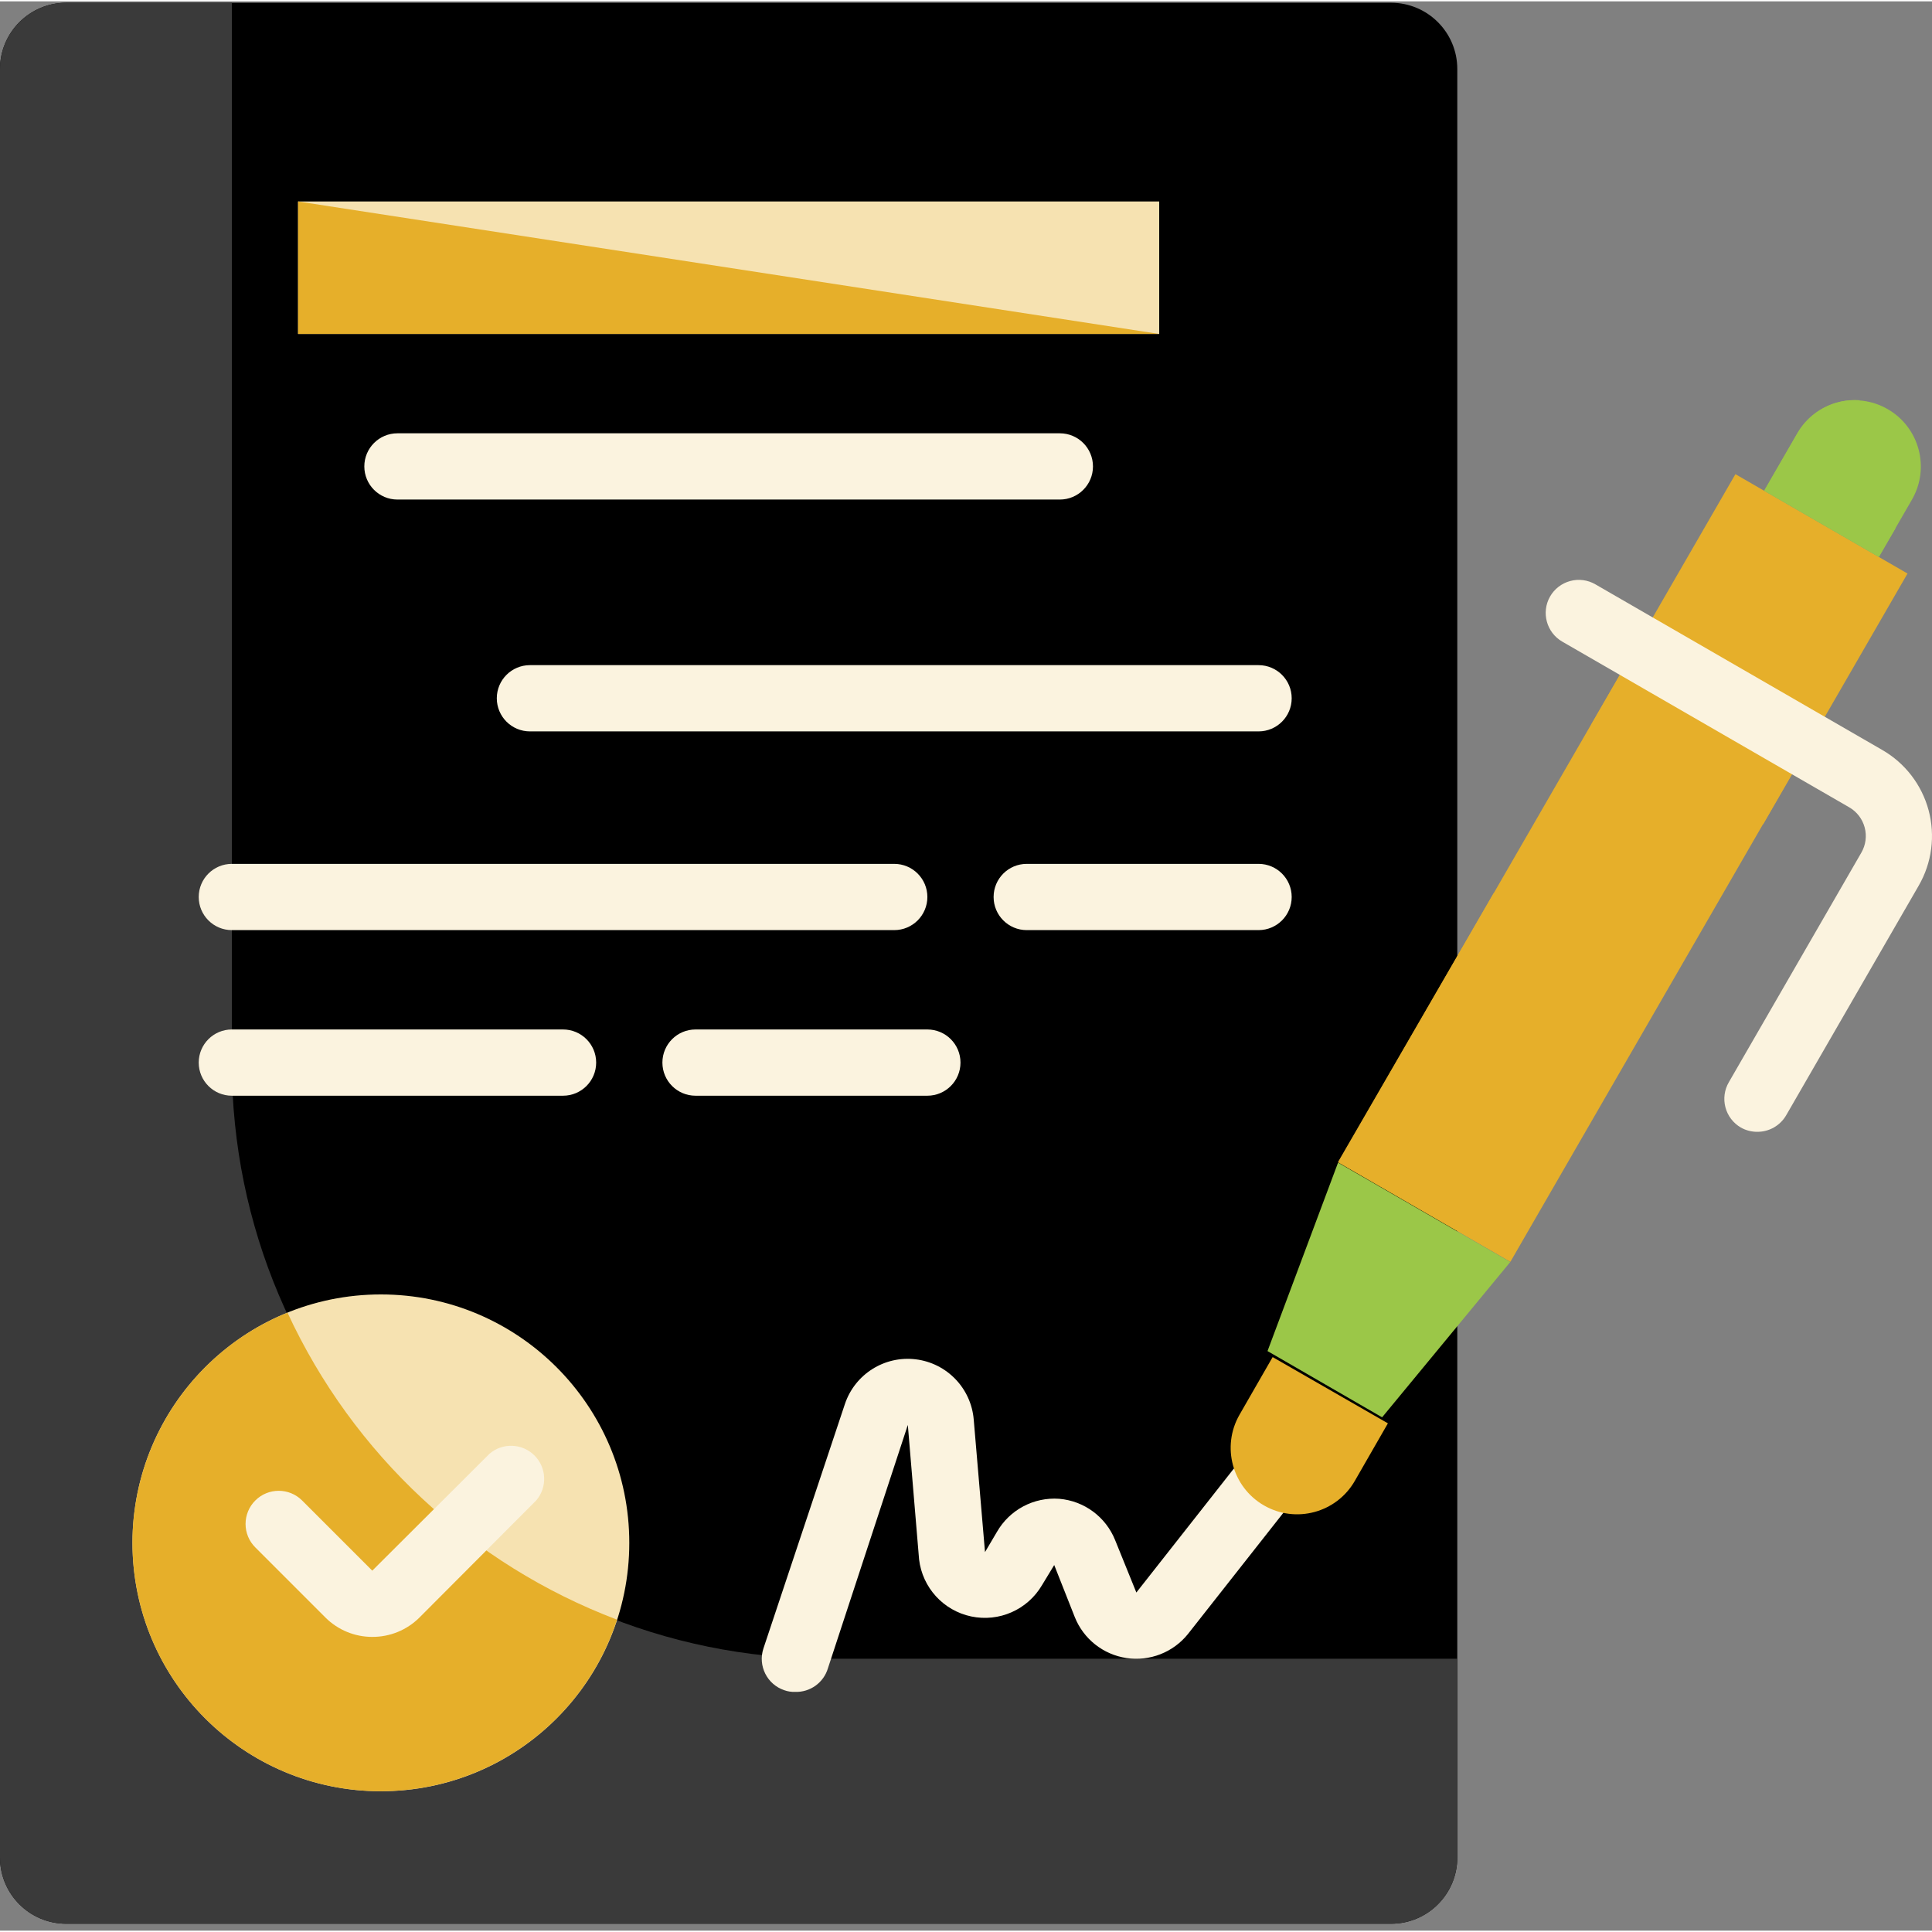 <?xml version="1.0" encoding="UTF-8"?>
<svg xmlns="http://www.w3.org/2000/svg" xmlns:xlink="http://www.w3.org/1999/xlink" xmlns:svgjs="http://svgjs.com/svgjs" version="1.1" width="512" height="512" x="0" y="0" viewBox="0 0 466.662 466" style="enable-background:new 0 0 512 512" xml:space="preserve" class="">
  <rect x="0" y="0" width="466.662" height="466" fill="#808080" stroke="none"/>
  <g>
    <path xmlns="http://www.w3.org/2000/svg" d="m16 .332h320c8.836 0 16 7.164 16 16v432c0 8.836-7.164 16-16 16h-320c-8.836 0-16-7.164-16-16v-432c0-8.836 7.164-16 16-16zm0 0" fill="#000000" data-original="#57b7eb" style="" class=""/>
    <path xmlns="http://www.w3.org/2000/svg" d="m200 400.332c-79.527 0-144-64.473-144-144v-256h-40c-8.836 0-16 7.164-16 16v432c0 8.836 7.164 16 16 16h320c8.836 0 16-7.164 16-16v-48zm0 0" fill="#3a3a3a" data-original="#4891d3" style="" class=""/>
    <path xmlns="http://www.w3.org/2000/svg" d="m72 48.332h208v32h-208zm0 0" fill="#f6e2b1" data-original="#f9e109" style="" class=""/>
    <g xmlns="http://www.w3.org/2000/svg" fill="#39519d">
      <path d="m256 120.332h-160c-4.418 0-8-3.582-8-8s3.582-8 8-8h160c4.418 0 8 3.582 8 8s-3.582 8-8 8zm0 0" fill="#fbf3df" data-original="#39519d" style="" class=""/>
      <path d="m304 176.332h-176c-4.418 0-8-3.582-8-8s3.582-8 8-8h176c4.418 0 8 3.582 8 8s-3.582 8-8 8zm0 0" fill="#fbf3df" data-original="#39519d" style="" class=""/>
      <path d="m216 224.332h-160c-4.418 0-8-3.582-8-8s3.582-8 8-8h160c4.418 0 8 3.582 8 8s-3.582 8-8 8zm0 0" fill="#fbf3df" data-original="#39519d" style="" class=""/>
      <path d="m304 224.332h-56c-4.418 0-8-3.582-8-8s3.582-8 8-8h56c4.418 0 8 3.582 8 8s-3.582 8-8 8zm0 0" fill="#fbf3df" data-original="#39519d" style="" class=""/>
      <path d="m136 264.332h-80c-4.418 0-8-3.582-8-8s3.582-8 8-8h80c4.418 0 8 3.582 8 8s-3.582 8-8 8zm0 0" fill="#fbf3df" data-original="#39519d" style="" class=""/>
      <path d="m224 264.332h-56c-4.418 0-8-3.582-8-8s3.582-8 8-8h56c4.418 0 8 3.582 8 8s-3.582 8-8 8zm0 0" fill="#fbf3df" data-original="#39519d" style="" class=""/>
    </g>
    <path xmlns="http://www.w3.org/2000/svg" d="m280 80.332h-208v-32zm0 0" fill="#e6af2a" data-original="#fcbc04" style="" class=""/>
    <path xmlns="http://www.w3.org/2000/svg" d="m152 372.332c0 33.137-26.863 60-60 60s-60-26.863-60-60 26.863-60 60-60 60 26.863 60 60zm0 0" fill="#f6e2b1" data-original="#f9e109" style="" class=""/>
    <path xmlns="http://www.w3.org/2000/svg" d="m92 432.332c25.98-.008 49.004-16.734 57.039-41.441-35.207-13.359-63.785-39.98-79.598-74.16-26.605 10.793-41.836 38.918-36.336 67.094 5.496 28.176 30.188 48.512 58.895 48.508zm0 0" fill="#e6af2a" data-original="#fcbc04" style="" class=""/>
    <path xmlns="http://www.w3.org/2000/svg" d="m192 408.332c-.871.027-1.738-.105-2.559-.402-4.164-1.402-6.414-5.906-5.043-10.078l19.68-59.039c2.41-7.207 9.555-11.723 17.094-10.812 7.543.91 13.402 7 14.027 14.57l2.723 32 2.879-4.879c3.059-5.336 8.906-8.445 15.039-8 6.035.504 11.27 4.375 13.52 10l5.121 12.641 23.281-29.602c1.32-1.672 3.254-2.746 5.371-2.988 2.117-.238 4.246.375 5.906 1.707 3.434 2.75 4.004 7.75 1.281 11.203l-23.359 29.68c-3.562 4.449-9.219 6.668-14.855 5.828s-10.398-4.613-12.504-9.91l-4.961-12.559-2.961 4.879c-3.484 5.922-10.359 8.957-17.082 7.543-6.723-1.41-11.793-6.961-12.598-13.781l-2.719-32.48-19.281 58.719c-1.027 3.531-4.328 5.906-8 5.762zm0 0" fill="#fbf3df" data-original="#39519d" style="" class=""/>
    <path xmlns="http://www.w3.org/2000/svg" d="m89.922 395.051c-4.227.004-8.281-1.664-11.281-4.641l-16.961-16.961c-1.516-1.5-2.367-3.547-2.367-5.68 0-2.133.852-4.176 2.367-5.68 3.121-3.102 8.16-3.102 11.281 0l16.961 16.961 28.316-28.238c3.176-2.719 7.906-2.535 10.863.418 2.953 2.957 3.137 7.688.418 10.859l-28.238 28.32c-3.02 2.996-7.109 4.664-11.359 4.641zm0 0" fill="#fbf3df" data-original="#39519d" style="" class=""/>
    <path xmlns="http://www.w3.org/2000/svg" d="m395.25 155.738 41.57 24-72 124.711-41.57-24zm0 0" fill="#e6af2a" data-original="#fcbc04" style="" class=""/>
    <path xmlns="http://www.w3.org/2000/svg" d="m360.801 215.371-37.602 64.961 41.602 24 12.16-21.199c-9.02-21.566-14.477-44.449-16.16-67.762zm0 0" fill="#e6af2a" data-original="#e59730" style="" class=""/>
    <path xmlns="http://www.w3.org/2000/svg" d="m364.801 304.492-41.602-24-17.039 45.52 27.68 16zm0 0" fill="#9bc748" data-original="#a1d51c" style="" class=""/>
    <path xmlns="http://www.w3.org/2000/svg" d="m307.398 327.465 27.84 16-8 13.918c-4.418 7.688-14.23 10.34-21.918 5.922-7.688-4.418-10.34-14.234-5.922-21.922zm0 0" fill="#e6af2a" data-original="#e59730" style="" class=""/>
    <path xmlns="http://www.w3.org/2000/svg" d="m419.18 114.203 41.57 24-24 41.57-41.57-24zm0 0" fill="#e6af2a" data-original="#fcbc04" style="" class=""/>
    <path xmlns="http://www.w3.org/2000/svg" d="m455.965 98.496c7.652 4.418 10.273 14.203 5.855 21.855l-8 13.855-27.711-16 8-13.855c4.418-7.652 14.203-10.277 21.855-5.855zm0 0" fill="#9bc748" data-original="#c4f236" style="" class=""/>
    <path xmlns="http://www.w3.org/2000/svg" d="m384.32 174.754 8-13.855 41.57 24-8 13.855zm0 0" fill="#e6af2a" data-original="#e59730" style="" class=""/>
    <path xmlns="http://www.w3.org/2000/svg" d="m424.48 273.051c-1.402.012-2.781-.348-4-1.039-1.84-1.07-3.176-2.828-3.715-4.883-.543-2.055-.242-4.242.836-6.078l32-55.441c1.062-1.84 1.352-4.027.797-6.078-.551-2.062-1.902-3.82-3.758-4.879l-69.281-40c-3.809-2.199-5.129-7.059-2.961-10.883 1.059-1.852 2.809-3.203 4.867-3.758 2.055-.559 4.25-.27 6.094.801l69.281 40c5.516 3.176 9.543 8.41 11.199 14.559 1.656 6.156.793 12.719-2.398 18.238l-32 55.441c-1.438 2.484-4.094 4.012-6.961 4zm0 0" fill="#fbf3df" data-original="#39519d" style="" class=""/>
    <path xmlns="http://www.w3.org/2000/svg" d="m448 104.332c.039-2.703.418-5.391 1.121-8-6.105-.414-11.914 2.691-14.961 8l-8 13.84 27.68 16 4-6.879c-6.301-5.973-9.863-14.281-9.84-22.961zm0 0" fill="#9bc748" data-original="#a1d51c" style="" class=""/>
  </g>
</svg>
